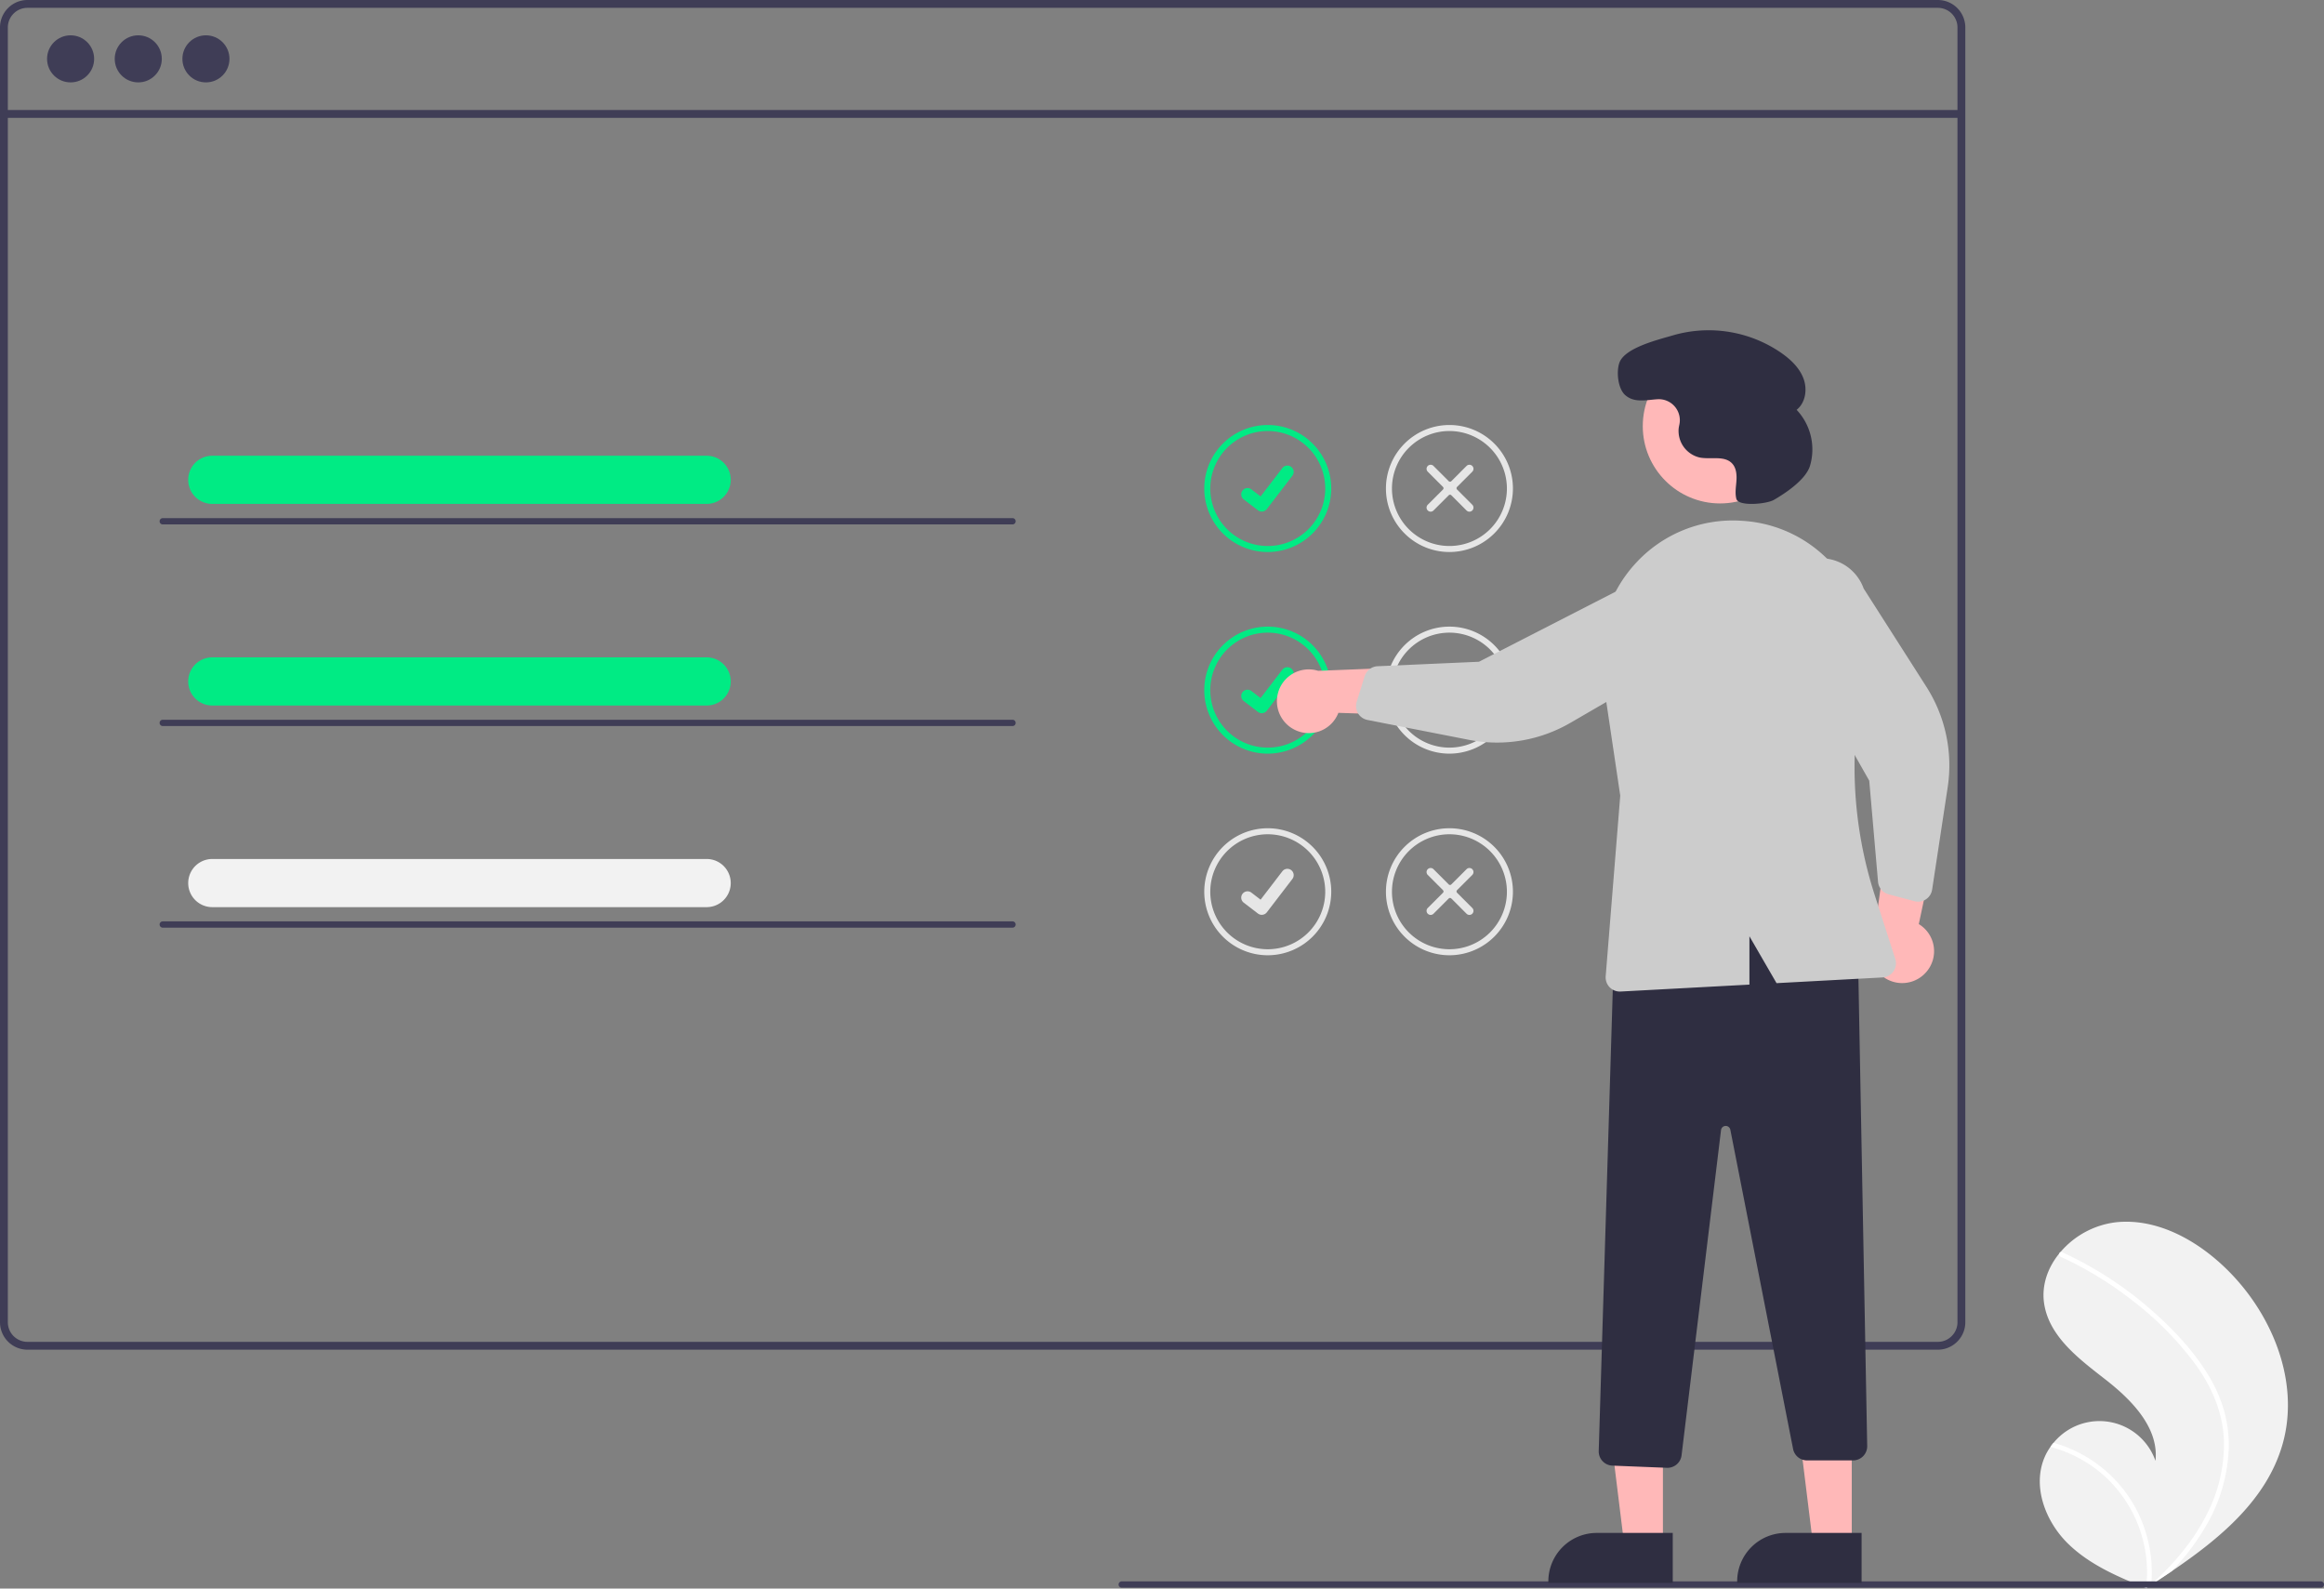 <svg xmlns="http://www.w3.org/2000/svg" data-name="Layer 1" width="738.418" height="504.651" viewBox="0 0 738.418 504.651" xmlns:xlink="http://www.w3.org/1999/xlink"><rect x="0" y="0" width="738.418" height="504.651" fill="#808080" stroke="none"/><path d="M956.005,656.59c-5.052,17.526-19.804,29.795-35.191,40.217q-3.223,2.183-6.448,4.266c-.015.006-.03.02-.044.026-.103.066-.207.133-.303.2-.444.286-.888.572-1.328.855l.242.109s.237.126-.022.02c-.077-.032-.158-.061-.235-.094-8.939-3.605-18.037-7.476-24.888-14.23-7.107-7.014-11.26-18.014-7.411-27.228A17.592,17.592,0,0,1,882.28,657.312c.312-.447.648-.874.998-1.294a18.856,18.856,0,0,1,32.386,5.73c1.131-10.526-7.549-19.343-15.901-25.848-8.356-6.502-17.851-13.583-19.467-24.051-.902-5.824,1.123-11.468,4.812-15.999.114-.138.228-.275.346-.409a27.518,27.518,0,0,1,17.687-9.489c12.813-1.332,25.259,5.451,34.568,14.359C952.691,614.646,961.748,636.662,956.005,656.59Z" transform="translate(-230.791 -197.674)" fill="#f2f2f2"/><path d="M931.921,633.665a46.78,46.78,0,0,1,5.604,12.361,40.619,40.619,0,0,1,1.404,11.997,52.044,52.044,0,0,1-6.816,23.685A74.903,74.903,0,0,1,920.814,696.807q-3.223,2.183-6.448,4.266c-.015.006-.03.02-.044.026-.103.066-.207.133-.303.2-.444.286-.888.572-1.328.855,0,0,.479.235.219.129-.077-.032-.158-.061-.235-.094a41.405,41.405,0,0,0-13.249-35.651A41.759,41.759,0,0,0,882.28,657.312c.312-.447.648-.874.998-1.294a43.296,43.296,0,0,1,7.147,2.704,42.424,42.424,0,0,1,19.182,18.493,43.374,43.374,0,0,1,4.723,23.801c.367-.333.735-.673,1.092-1.01,6.793-6.333,12.826-13.602,16.91-21.992a48.416,48.416,0,0,0,5.07-22.907c-.333-8.653-3.781-16.668-8.773-23.646a101.345,101.345,0,0,0-19.21-19.798,115.158,115.158,0,0,0-23.892-14.751.828.828,0,0,1-.417-1.063.704.704,0,0,1,.346-.409.613.613,0,0,1,.532.023c1.054.485,2.1.977,3.139,1.49A116.465,116.465,0,0,1,913.187,612.827C920.27,618.866,926.938,625.765,931.921,633.665Z" transform="translate(-230.791 -197.674)" fill="#fff"/><path d="M846.511,197.674h-607a8.728,8.728,0,0,0-8.72,8.72V617.714a8.728,8.728,0,0,0,8.72,8.72h607a8.712,8.712,0,0,0,6.63-3.06,2.046,2.046,0,0,0,.19-.24,8.167,8.167,0,0,0,1.25-2.11,8.507,8.507,0,0,0,.66-3.31V206.394A8.73,8.73,0,0,0,846.511,197.674Zm6.24,420.04a6.175,6.175,0,0,1-1.03,3.42,6.446,6.446,0,0,1-2.36,2.12,6.184,6.184,0,0,1-2.85.69h-607a6.238,6.238,0,0,1-6.23-6.23V206.394a6.238,6.238,0,0,1,6.23-6.23h607a6.239,6.239,0,0,1,6.24,6.23Z" transform="translate(-230.791 -197.674)" fill="#3f3d56"/><rect x="1.243" y="34.949" width="621.957" height="2.493" fill="#3f3d56"/><circle cx="22.432" cy="18.696" r="7.478" fill="#3f3d56"/><circle cx="43.932" cy="18.696" r="7.478" fill="#3f3d56"/><circle cx="65.433" cy="18.696" r="7.478" fill="#3f3d56"/><path d="M633.603,373.035a20.174,20.174,0,1,1,20.174-20.174A20.197,20.197,0,0,1,633.603,373.035Zm0-38.436a18.262,18.262,0,1,0,18.262,18.262A18.283,18.283,0,0,0,633.603,334.599Z" transform="translate(-230.791 -197.674)" fill="#00eb84"/><path id="f1f767dc-4b88-4f47-9e03-7555881e6705-6441" data-name="Path 395" d="M631.699,360.192a1.993,1.993,0,0,1-1.199-.399l-.021-.016-4.517-3.455a2.007,2.007,0,0,1,2.442-3.186l2.925,2.243,6.913-9.019a2.006,2.006,0,0,1,2.813-.372l.001 0-.043.06.044-.06a2.009,2.009,0,0,1,.371,2.813L633.297,359.407a2.007,2.007,0,0,1-1.596.783Z" transform="translate(-230.791 -197.674)" fill="#00eb84"/><path d="M691.328,373.035a20.174,20.174,0,1,1,20.174-20.174A20.197,20.197,0,0,1,691.328,373.035Zm0-38.436a18.262,18.262,0,1,0,18.262,18.262A18.283,18.283,0,0,0,691.328,334.599Z" transform="translate(-230.791 -197.674)" fill="#e6e6e6"/><path d="M698.59,359.841a1.293,1.293,0,0,1-1.826,0l-4.841-4.841A.576.576,0,0,0,691.109,355l-4.841,4.841a1.291,1.291,0,0,1-1.826-1.826l4.841-4.841a.576.576,0,0,0,0-.814l-4.841-4.841a1.291,1.291,0,0,1,1.826-1.826l4.841,4.841a.576.576,0,0,0,.814-0l4.841-4.841a1.291,1.291,0,0,1,1.826,1.826l-4.841,4.841a.576.576,0,0,0,0.0.814l4.841,4.841A1.293,1.293,0,0,1,698.59,359.841Z" transform="translate(-230.791 -197.674)" fill="#e6e6e6"/><path d="M633.603,437.085a20.174,20.174,0,1,1,20.174-20.174A20.197,20.197,0,0,1,633.603,437.085Zm0-38.436a18.262,18.262,0,1,0,18.262,18.262A18.283,18.283,0,0,0,633.603,398.648Z" transform="translate(-230.791 -197.674)" fill="#00eb84"/><path id="a793c70c-1521-4e6e-9b61-9683a9490971-6442" data-name="Path 395" d="M631.699,424.242a1.993,1.993,0,0,1-1.199-.399l-.021-.016-4.517-3.455a2.007,2.007,0,0,1,2.442-3.186l2.925,2.243,6.913-9.019a2.006,2.006,0,0,1,2.813-.372l.001 0-.043.06.044-.06a2.009,2.009,0,0,1,.371,2.813L633.297,423.456a2.007,2.007,0,0,1-1.596.783Z" transform="translate(-230.791 -197.674)" fill="#00eb84"/><path d="M691.328,437.085a20.174,20.174,0,1,1,20.174-20.174A20.197,20.197,0,0,1,691.328,437.085Zm0-38.436a18.262,18.262,0,1,0,18.262,18.262A18.283,18.283,0,0,0,691.328,398.648Z" transform="translate(-230.791 -197.674)" fill="#e6e6e6"/><path d="M698.59,423.891a1.293,1.293,0,0,1-1.826,0l-4.841-4.841a.576.576,0,0,0-.814-0l-4.841,4.841a1.291,1.291,0,0,1-1.826-1.826l4.841-4.841a.576.576,0,0,0,0-.814l-4.841-4.841a1.291,1.291,0,0,1,1.826-1.826l4.841,4.841a.576.576,0,0,0,.814-0l4.841-4.841a1.291,1.291,0,0,1,1.826,1.826l-4.841,4.841a.576.576,0,0,0,0.0.814l4.841,4.841A1.293,1.293,0,0,1,698.59,423.891Z" transform="translate(-230.791 -197.674)" fill="#e6e6e6"/><path d="M633.603,501.134a20.174,20.174,0,1,1,20.174-20.174A20.197,20.197,0,0,1,633.603,501.134Zm0-38.436a18.262,18.262,0,1,0,18.262,18.262A18.283,18.283,0,0,0,633.603,462.698Z" transform="translate(-230.791 -197.674)" fill="#e6e6e6"/><path id="b02a55c8-7c5c-410c-bde7-66a7a3b003d7-6443" data-name="Path 395" d="M631.699,488.291a1.993,1.993,0,0,1-1.199-.399l-.021-.016-4.517-3.455a2.007,2.007,0,0,1,2.442-3.186l2.925,2.243,6.913-9.019a2.006,2.006,0,0,1,2.813-.372l.001 0-.043.06.044-.06a2.009,2.009,0,0,1,.371,2.813L633.297,487.506a2.007,2.007,0,0,1-1.596.783Z" transform="translate(-230.791 -197.674)" fill="#e6e6e6"/><path d="M691.328,501.134a20.174,20.174,0,1,1,20.174-20.174A20.197,20.197,0,0,1,691.328,501.134Zm0-38.436a18.262,18.262,0,1,0,18.262,18.262A18.283,18.283,0,0,0,691.328,462.698Z" transform="translate(-230.791 -197.674)" fill="#e6e6e6"/><path d="M698.59,487.94a1.293,1.293,0,0,1-1.826,0l-4.841-4.841a.576.576,0,0,0-.814-0l-4.841,4.841a1.291,1.291,0,0,1-1.826-1.826l4.841-4.841a.576.576,0,0,0,0-.814l-4.841-4.841a1.291,1.291,0,0,1,1.826-1.826l4.841,4.841a.576.576,0,0,0,.814-0l4.841-4.841a1.291,1.291,0,0,1,1.826,1.826l-4.841,4.841a.576.576,0,0,0,0.0.814l4.841,4.841A1.293,1.293,0,0,1,698.59,487.94Z" transform="translate(-230.791 -197.674)" fill="#e6e6e6"/><path d="M968.209,702.031h-381a1,1,0,0,1,0-2h381a1,1,0,1,1,0,2Z" transform="translate(-230.791 -197.674)" fill="#3f3d56"/><path d="M641.45,429.116a10.056,10.056,0,0,0,14.588-4.994l35.715,1.189-9.702-15.834-32.428,1.299a10.11,10.11,0,0,0-8.173,18.341Z" transform="translate(-230.791 -197.674)" fill="#ffb8b8"/><path d="M842.824,506.476a10.056,10.056,0,0,0-2.363-15.237l7.425-34.955-17.288,6.779-4.401,32.155a10.11,10.11,0,0,0,16.626,11.259Z" transform="translate(-230.791 -197.674)" fill="#ffb8b8"/><polygon points="528.369 490.974 516.109 490.973 510.277 443.685 528.371 443.686 528.369 490.974" fill="#ffb8b8"/><path d="M762.286,700.532l-39.531-.001v-.5a15.386,15.386,0,0,1,15.386-15.386h.001l24.144.001Z" transform="translate(-230.791 -197.674)" fill="#2f2e41"/><polygon points="588.369 490.974 576.109 490.973 570.277 443.685 588.371 443.686 588.369 490.974" fill="#ffb8b8"/><path d="M822.286,700.532l-39.531-.001v-.5a15.386,15.386,0,0,1,15.386-15.386h.001l24.144.001Z" transform="translate(-230.791 -197.674)" fill="#2f2e41"/><path d="M760.437,663.956l-17.355-.694a4.514,4.514,0,0,1-4.318-4.634l4.889-160.379.319-.115c30.416-11.003,55.578-10.171,76.926,2.54l.239.143L824.067,657.019a4.5,4.5,0,0,1-4.499,4.585h-14.634a4.51,4.51,0,0,1-4.416-3.632L780.583,556.563a1.5,1.5,0,0,0-2.961.109L765.084,660.002a4.526,4.526,0,0,1-4.469,3.957C760.556,663.959,760.496,663.958,760.437,663.956Z" transform="translate(-230.791 -197.674)" fill="#2f2e41"/><circle cx="546.529" cy="135.366" r="24.561" fill="#ffb8b8"/><path d="M661.854,423.312a4.506,4.506,0,0,1-.001-2.686l2.545-8.153a4.515,4.515,0,0,1,4.097-3.155l32.223-1.425,52.278-26.798a14.497,14.497,0,1,1,8.785,27.63L729.742,427.309a46.374,46.374,0,0,1-32.195,5.396l-32.264-6.321a4.505,4.505,0,0,1-3-2.112A4.455,4.455,0,0,1,661.854,423.312Z" transform="translate(-230.791 -197.674)" fill="#ccc"/><path d="M841.775,483.845a4.506,4.506,0,0,1-2.683.116l-8.254-2.195a4.515,4.515,0,0,1-3.326-3.959l-2.796-32.133L795.713,394.586a14.497,14.497,0,1,1,27.231-9.954l19.931,31.217a46.373,46.373,0,0,1,6.763,31.936l-4.941,32.504a4.505,4.505,0,0,1-1.982,3.087A4.455,4.455,0,0,1,841.775,483.845Z" transform="translate(-230.791 -197.674)" fill="#ccc"/><path d="M750.456,376.658A41.822,41.822,0,0,1,783.993,363.098q.616.038,1.227.086h0a41.734,41.734,0,0,1,30.16,16.646,42.362,42.362,0,0,1,7.525,34.145,132.361,132.361,0,0,0,3.497,67.876l6.589,20.459a4.499,4.499,0,0,1-4.042,5.872l-33.685,1.811-8.62-14.89v15.353l-40.941,2.201c-.082.005-.163.007-.243.007a4.5,4.5,0,0,1-4.484-4.861l4.627-57.382-5.804-38.973A42.089,42.089,0,0,1,750.456,376.658Z" transform="translate(-230.791 -197.674)" fill="#ccc"/><path d="M794.39,356.488c-2.274,1.308-11.262,2.176-11.903-.368l-.014-.056c-.446-1.864-.076-3.811.052-5.723s-.059-4.013-1.362-5.419c-2.428-2.621-6.748-1.232-10.258-1.894a8.664,8.664,0,0,1-6.74-9.253c.05-.398.128-.795.216-1.193a6.673,6.673,0,0,0-6.927-8.081c-3.548.203-7.378,1.278-10.314-1.35-2.27-2.032-2.824-7.322-1.827-10.201,1.676-4.838,12.414-7.371,17.102-8.764a40.62,40.62,0,0,1,34.43,5.65c2.961,2.087,5.727,4.71,6.989,8.106s.653,7.68-2.193,9.922a18.332,18.332,0,0,1,4.246,17.806C804.484,350.197,797.775,354.54,794.39,356.488Z" transform="translate(-230.791 -197.674)" fill="#2f2e41"/><path d="M455.413,357.747H298.152a7.648,7.648,0,0,1,0-15.295H455.413a7.648,7.648,0,0,1,0,15.295Z" transform="translate(-230.791 -197.674)" fill="#00eb84"/><path d="M552.504,364.27h-270a1,1,0,0,1,0-2h270a1,1,0,0,1,0,2Z" transform="translate(-230.791 -197.674)" fill="#3f3d56"/><path d="M455.413,421.797H298.152a7.648,7.648,0,0,1,0-15.295H455.413a7.648,7.648,0,0,1,0,15.295Z" transform="translate(-230.791 -197.674)" fill="#00eb84"/><path d="M552.504,428.319h-270a1,1,0,0,1,0-2h270a1,1,0,0,1,0,2Z" transform="translate(-230.791 -197.674)" fill="#3f3d56"/><path d="M455.413,485.847H298.152a7.648,7.648,0,0,1,0-15.295H455.413a7.648,7.648,0,0,1,0,15.295Z" transform="translate(-230.791 -197.674)" fill="#f2f2f2"/><path d="M552.504,492.369h-270a1,1,0,1,1,0-2h270a1,1,0,0,1,0,2Z" transform="translate(-230.791 -197.674)" fill="#3f3d56"/></svg>